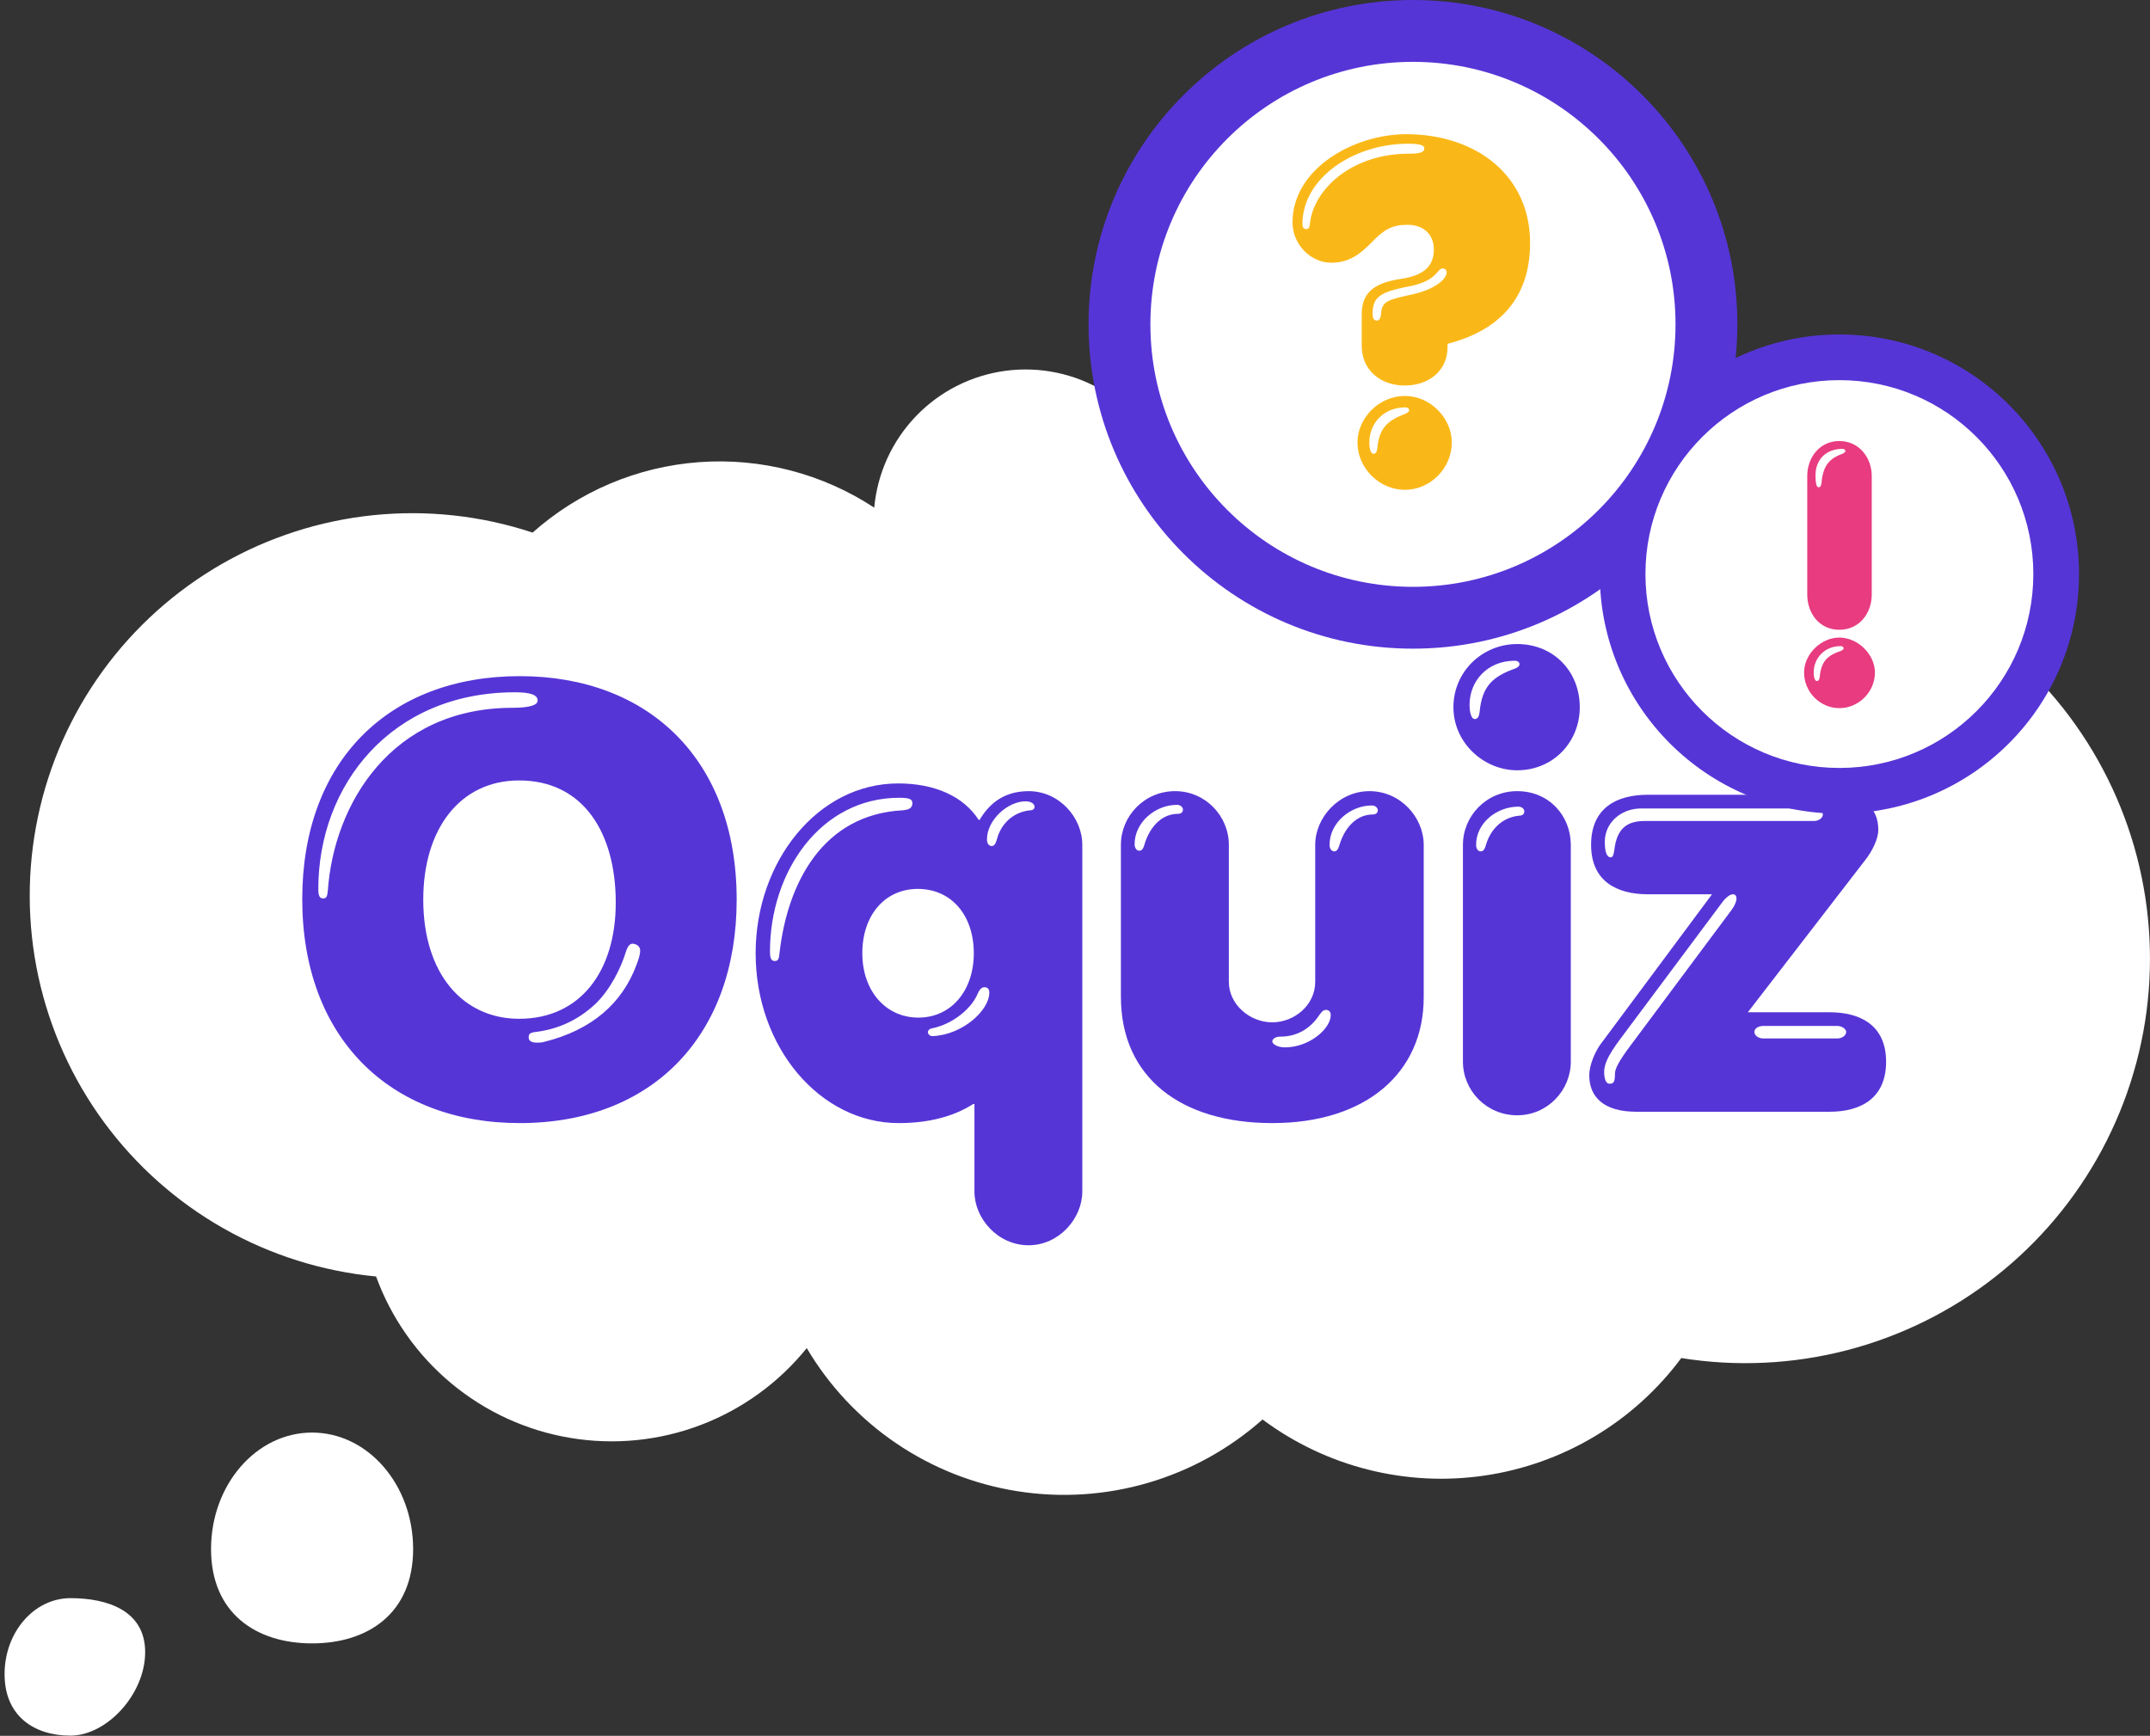 <svg xmlns="http://www.w3.org/2000/svg" xmlns:xlink="http://www.w3.org/1999/xlink" zoomAndPan="magnify" preserveAspectRatio="xMidYMid meet" version="1.0" viewBox="0 38.49 370.33 299.05"><rect x="0" y="38.49" width="370.33" height="299.05" fill="#333333" stroke="none"/><defs><g/><clipPath id="3f31dbdcf5"><path d="M 0 313 L 26 313 L 26 337.547 L 0 337.547 Z M 0 313 " clip-rule="nonzero"/></clipPath><clipPath id="4853ee61e4"><path d="M 187.5 38.492 L 299.254 38.492 L 299.254 150.242 L 187.5 150.242 Z M 187.5 38.492 " clip-rule="nonzero"/></clipPath><clipPath id="3ca0b0af14"><path d="M 243.375 38.492 C 212.516 38.492 187.5 63.508 187.5 94.367 C 187.5 125.227 212.516 150.242 243.375 150.242 C 274.234 150.242 299.254 125.227 299.254 94.367 C 299.254 63.508 274.234 38.492 243.375 38.492 Z M 243.375 38.492 " clip-rule="nonzero"/></clipPath><clipPath id="9782ad600a"><path d="M 275.555 96.113 L 358.102 96.113 L 358.102 178.66 L 275.555 178.66 Z M 275.555 96.113 " clip-rule="nonzero"/></clipPath><clipPath id="3d8a45f697"><path d="M 316.828 96.113 C 294.035 96.113 275.555 114.594 275.555 137.387 C 275.555 160.184 294.035 178.66 316.828 178.66 C 339.625 178.66 358.102 160.184 358.102 137.387 C 358.102 114.594 339.625 96.113 316.828 96.113 Z M 316.828 96.113 " clip-rule="nonzero"/></clipPath><clipPath id="6c3c54d953"><path d="M 198.152 49.145 L 288.602 49.145 L 288.602 139.59 L 198.152 139.59 Z M 198.152 49.145 " clip-rule="nonzero"/></clipPath><clipPath id="e9fb425d23"><path d="M 243.375 49.145 C 218.398 49.145 198.152 69.391 198.152 94.367 C 198.152 119.344 218.398 139.59 243.375 139.59 C 268.352 139.59 288.602 119.344 288.602 94.367 C 288.602 69.391 268.352 49.145 243.375 49.145 Z M 243.375 49.145 " clip-rule="nonzero"/></clipPath><clipPath id="6d704c52b0"><path d="M 283.422 103.98 L 350.234 103.98 L 350.234 170.793 L 283.422 170.793 Z M 283.422 103.98 " clip-rule="nonzero"/></clipPath><clipPath id="3e35cbe187"><path d="M 316.828 103.98 C 298.379 103.98 283.422 118.938 283.422 137.387 C 283.422 155.836 298.379 170.793 316.828 170.793 C 335.277 170.793 350.234 155.836 350.234 137.387 C 350.234 118.938 335.277 103.98 316.828 103.98 Z M 316.828 103.98 " clip-rule="nonzero"/></clipPath></defs><path fill="#ffffff" d="M 71.16 305.363 C 71.16 316.449 63.363 321.613 53.754 321.613 C 44.145 321.613 36.352 316.449 36.352 305.363 C 36.352 294.277 44.145 285.293 53.754 285.293 C 63.363 285.293 71.16 294.277 71.16 305.363 Z M 71.16 305.363 " fill-opacity="1" fill-rule="nonzero"/><g clip-path="url(#3f31dbdcf5)"><path fill="#ffffff" d="M 25.004 323.125 C 25.004 330.355 18.406 337.504 12.141 337.504 C 5.871 337.504 0.789 334.137 0.789 326.91 C 0.789 319.684 5.871 313.82 12.141 313.82 C 18.406 313.82 25.004 315.895 25.004 323.125 Z M 25.004 323.125 " fill-opacity="1" fill-rule="nonzero"/></g><path fill="#ffffff" d="M 300.664 133.957 C 294.262 133.953 287.98 134.812 281.816 136.539 C 279.051 131.008 275.367 126.18 270.766 122.055 C 269.684 120.848 268.547 119.699 267.352 118.605 C 266.16 117.512 264.914 116.48 263.613 115.516 C 262.316 114.547 260.973 113.645 259.586 112.812 C 258.195 111.98 256.77 111.219 255.305 110.527 C 253.84 109.836 252.348 109.223 250.82 108.68 C 249.293 108.141 247.746 107.68 246.172 107.293 C 244.598 106.91 243.012 106.602 241.41 106.379 C 239.805 106.152 238.195 106.008 236.578 105.941 C 234.961 105.879 233.344 105.895 231.727 105.992 C 230.109 106.09 228.504 106.266 226.906 106.527 C 225.309 106.785 223.727 107.121 222.16 107.539 C 220.598 107.957 219.059 108.453 217.543 109.023 C 216.027 109.594 214.547 110.242 213.094 110.961 C 211.645 111.68 210.234 112.473 208.863 113.332 C 207.492 114.195 206.168 115.125 204.891 116.117 C 203.613 117.113 202.391 118.168 201.219 119.285 C 200.707 117.898 200.086 116.566 199.352 115.289 C 198.617 114.008 197.781 112.801 196.844 111.664 C 195.906 110.523 194.879 109.473 193.762 108.508 C 192.645 107.543 191.457 106.68 190.191 105.918 C 188.93 105.156 187.613 104.504 186.242 103.961 C 184.867 103.422 183.461 103 182.016 102.699 C 180.574 102.395 179.113 102.215 177.641 102.16 C 176.164 102.105 174.699 102.172 173.234 102.367 C 171.773 102.559 170.336 102.871 168.926 103.309 C 167.52 103.742 166.156 104.293 164.84 104.957 C 163.523 105.625 162.273 106.395 161.086 107.273 C 159.898 108.152 158.797 109.121 157.773 110.184 C 156.754 111.25 155.828 112.391 155 113.609 C 154.168 114.832 153.449 116.113 152.836 117.453 C 152.227 118.797 151.73 120.18 151.352 121.605 C 150.973 123.031 150.719 124.48 150.582 125.949 C 149.48 125.223 148.348 124.543 147.188 123.906 C 146.023 123.273 144.84 122.688 143.633 122.152 C 142.426 121.613 141.195 121.129 139.949 120.691 C 138.699 120.258 137.434 119.871 136.156 119.539 C 134.875 119.207 133.586 118.926 132.281 118.699 C 130.98 118.473 129.668 118.297 128.352 118.18 C 127.035 118.059 125.715 117.992 124.395 117.98 C 123.07 117.969 121.75 118.012 120.434 118.109 C 119.113 118.203 117.801 118.355 116.496 118.559 C 115.188 118.762 113.891 119.02 112.605 119.328 C 111.32 119.637 110.051 120 108.793 120.414 C 107.539 120.828 106.301 121.293 105.082 121.809 C 103.867 122.324 102.672 122.887 101.5 123.5 C 100.328 124.113 99.184 124.773 98.066 125.48 C 96.949 126.188 95.859 126.938 94.805 127.734 C 93.75 128.527 92.727 129.367 91.738 130.246 C 90.641 129.883 89.535 129.547 88.422 129.242 C 87.309 128.938 86.184 128.66 85.055 128.414 C 83.926 128.168 82.793 127.953 81.652 127.766 C 80.512 127.578 79.367 127.422 78.219 127.297 C 77.066 127.172 75.918 127.074 74.762 127.008 C 73.609 126.941 72.453 126.906 71.297 126.902 C 70.141 126.898 68.988 126.922 67.832 126.98 C 66.68 127.035 65.527 127.121 64.375 127.238 C 63.227 127.352 62.082 127.5 60.938 127.676 C 59.797 127.855 58.66 128.059 57.527 128.297 C 56.398 128.535 55.273 128.801 54.156 129.094 C 53.039 129.391 51.93 129.715 50.828 130.07 C 49.73 130.426 48.641 130.805 47.559 131.219 C 46.48 131.629 45.41 132.07 44.352 132.535 C 43.297 133.004 42.254 133.5 41.223 134.023 C 40.191 134.543 39.176 135.094 38.172 135.668 C 37.172 136.246 36.184 136.848 35.215 137.477 C 34.242 138.105 33.289 138.758 32.355 139.434 C 31.418 140.113 30.5 140.816 29.602 141.543 C 28.703 142.27 27.824 143.016 26.965 143.789 C 26.105 144.562 25.266 145.359 24.449 146.176 C 23.629 146.992 22.836 147.828 22.062 148.688 C 21.289 149.547 20.535 150.426 19.809 151.324 C 19.082 152.219 18.379 153.137 17.699 154.074 C 17.02 155.008 16.367 155.961 15.738 156.93 C 15.109 157.898 14.504 158.883 13.926 159.887 C 13.352 160.887 12.801 161.902 12.277 162.934 C 11.754 163.965 11.254 165.008 10.785 166.062 C 10.316 167.121 9.875 168.188 9.465 169.266 C 9.051 170.348 8.668 171.438 8.312 172.535 C 7.957 173.637 7.629 174.746 7.332 175.859 C 7.035 176.977 6.77 178.102 6.531 179.234 C 6.293 180.363 6.086 181.5 5.906 182.645 C 5.727 183.785 5.582 184.93 5.461 186.082 C 5.344 187.23 5.258 188.383 5.199 189.535 C 5.145 190.691 5.117 191.848 5.121 193.004 C 5.121 194.156 5.156 195.312 5.223 196.465 C 5.285 197.621 5.379 198.773 5.504 199.922 C 5.629 201.07 5.785 202.215 5.969 203.355 C 6.156 204.496 6.371 205.633 6.613 206.762 C 6.859 207.891 7.133 209.012 7.438 210.129 C 7.742 211.242 8.074 212.352 8.438 213.449 C 8.801 214.547 9.191 215.633 9.609 216.711 C 10.027 217.785 10.477 218.852 10.953 219.906 C 11.426 220.961 11.93 222 12.461 223.027 C 12.988 224.055 13.547 225.066 14.129 226.062 C 14.715 227.062 15.324 228.043 15.957 229.008 C 16.594 229.973 17.254 230.922 17.938 231.855 C 18.621 232.785 19.332 233.695 20.066 234.59 C 20.797 235.484 21.555 236.359 22.332 237.211 C 23.113 238.066 23.914 238.898 24.734 239.711 C 25.559 240.523 26.402 241.312 27.266 242.078 C 28.129 242.848 29.016 243.59 29.918 244.312 C 30.82 245.031 31.742 245.73 32.684 246.402 C 33.621 247.074 34.578 247.719 35.555 248.344 C 36.527 248.965 37.52 249.559 38.523 250.129 C 39.527 250.699 40.547 251.242 41.582 251.758 C 42.617 252.277 43.664 252.766 44.723 253.227 C 45.785 253.688 46.855 254.121 47.938 254.523 C 49.02 254.93 50.113 255.305 51.215 255.652 C 52.316 256 53.426 256.316 54.547 256.605 C 55.664 256.895 56.793 257.156 57.926 257.383 C 59.059 257.613 60.195 257.812 61.34 257.984 C 62.48 258.152 63.629 258.293 64.777 258.402 C 65.43 260.191 66.195 261.93 67.078 263.617 C 67.961 265.305 68.949 266.926 70.047 268.484 C 71.141 270.039 72.336 271.52 73.629 272.918 C 74.918 274.316 76.297 275.625 77.762 276.84 C 79.227 278.059 80.766 279.172 82.375 280.184 C 83.988 281.199 85.66 282.102 87.391 282.895 C 89.125 283.684 90.898 284.359 92.719 284.918 C 94.539 285.473 96.391 285.906 98.27 286.219 C 100.145 286.531 102.035 286.719 103.941 286.781 C 105.844 286.844 107.742 286.781 109.637 286.594 C 111.531 286.402 113.406 286.09 115.258 285.656 C 117.109 285.219 118.926 284.66 120.707 283.984 C 122.488 283.309 124.215 282.516 125.891 281.609 C 127.562 280.707 129.172 279.695 130.711 278.574 C 132.254 277.457 133.715 276.242 135.094 274.93 C 136.477 273.621 137.762 272.223 138.961 270.742 C 139.441 271.555 139.945 272.355 140.469 273.141 C 140.996 273.93 141.543 274.699 142.109 275.457 C 142.676 276.215 143.266 276.953 143.875 277.676 C 144.484 278.402 145.113 279.109 145.758 279.797 C 146.406 280.488 147.074 281.156 147.758 281.809 C 148.441 282.461 149.145 283.098 149.863 283.711 C 150.582 284.324 151.32 284.918 152.07 285.492 C 152.824 286.062 153.59 286.617 154.375 287.148 C 155.156 287.68 155.953 288.188 156.766 288.676 C 157.574 289.16 158.398 289.625 159.234 290.066 C 160.07 290.508 160.918 290.93 161.777 291.324 C 162.637 291.719 163.508 292.09 164.387 292.438 C 165.266 292.785 166.156 293.105 167.055 293.402 C 167.949 293.703 168.855 293.977 169.77 294.223 C 170.68 294.473 171.602 294.695 172.527 294.891 C 173.449 295.09 174.379 295.262 175.316 295.406 C 176.25 295.555 177.188 295.676 178.129 295.77 C 179.07 295.863 180.012 295.934 180.957 295.977 C 181.902 296.02 182.848 296.035 183.793 296.027 C 184.738 296.016 185.684 295.98 186.629 295.918 C 187.57 295.859 188.512 295.77 189.453 295.656 C 190.391 295.543 191.324 295.406 192.258 295.238 C 193.188 295.074 194.113 294.883 195.035 294.668 C 195.957 294.453 196.871 294.211 197.777 293.945 C 198.684 293.68 199.586 293.387 200.477 293.07 C 201.367 292.754 202.25 292.414 203.121 292.051 C 203.996 291.688 204.859 291.297 205.711 290.887 C 206.562 290.473 207.398 290.039 208.227 289.582 C 209.055 289.121 209.867 288.641 210.668 288.137 C 211.473 287.637 212.258 287.109 213.027 286.562 C 213.801 286.016 214.559 285.449 215.297 284.863 C 216.039 284.273 216.762 283.664 217.469 283.039 C 218.824 284.047 220.223 284.988 221.672 285.859 C 223.117 286.73 224.602 287.527 226.129 288.254 C 227.652 288.977 229.207 289.625 230.797 290.199 C 232.387 290.77 234 291.262 235.637 291.676 C 237.273 292.09 238.926 292.422 240.598 292.672 C 242.266 292.922 243.945 293.094 245.629 293.18 C 247.316 293.266 249.004 293.266 250.688 293.188 C 252.375 293.105 254.055 292.945 255.727 292.699 C 257.395 292.453 259.051 292.129 260.688 291.719 C 262.328 291.312 263.941 290.824 265.531 290.258 C 267.121 289.691 268.684 289.047 270.211 288.328 C 271.738 287.609 273.227 286.816 274.676 285.949 C 276.125 285.082 277.527 284.148 278.883 283.145 C 280.242 282.141 281.547 281.07 282.797 279.938 C 284.051 278.805 285.246 277.613 286.379 276.363 C 287.516 275.113 288.586 273.812 289.594 272.457 C 290.777 272.645 291.965 272.805 293.156 272.934 C 294.344 273.062 295.539 273.16 296.734 273.227 C 297.934 273.293 299.129 273.332 300.328 273.336 C 301.527 273.34 302.723 273.316 303.918 273.258 C 305.117 273.203 306.312 273.117 307.504 272.996 C 308.695 272.879 309.883 272.73 311.07 272.551 C 312.254 272.371 313.434 272.164 314.605 271.922 C 315.781 271.684 316.949 271.41 318.105 271.113 C 319.266 270.812 320.418 270.48 321.562 270.121 C 322.703 269.762 323.836 269.371 324.961 268.953 C 326.082 268.535 327.195 268.09 328.293 267.613 C 329.395 267.137 330.48 266.633 331.555 266.102 C 332.629 265.57 333.688 265.012 334.73 264.426 C 335.777 263.84 336.805 263.227 337.82 262.59 C 338.832 261.949 339.828 261.285 340.809 260.594 C 341.789 259.902 342.75 259.188 343.691 258.445 C 344.633 257.707 345.555 256.941 346.457 256.156 C 347.359 255.367 348.242 254.555 349.102 253.723 C 349.965 252.891 350.805 252.035 351.621 251.156 C 352.438 250.281 353.23 249.383 354 248.469 C 354.773 247.551 355.52 246.613 356.242 245.656 C 356.961 244.699 357.66 243.727 358.332 242.734 C 359.004 241.742 359.648 240.734 360.27 239.707 C 360.891 238.684 361.484 237.645 362.051 236.586 C 362.617 235.531 363.156 234.461 363.664 233.379 C 364.176 232.293 364.66 231.199 365.113 230.09 C 365.57 228.98 365.996 227.859 366.391 226.73 C 366.789 225.602 367.156 224.461 367.492 223.309 C 367.832 222.16 368.141 221.004 368.418 219.84 C 368.695 218.672 368.945 217.5 369.164 216.324 C 369.383 215.145 369.57 213.961 369.727 212.773 C 369.883 211.586 370.008 210.395 370.105 209.199 C 370.199 208.004 370.266 206.809 370.297 205.613 C 370.332 204.414 370.336 203.215 370.305 202.02 C 370.277 200.82 370.219 199.625 370.129 198.43 C 370.039 197.234 369.922 196.043 369.77 194.855 C 369.617 193.664 369.438 192.48 369.223 191.301 C 369.012 190.125 368.77 188.949 368.496 187.785 C 368.223 186.617 367.922 185.457 367.59 184.305 C 367.258 183.156 366.895 182.012 366.504 180.883 C 366.109 179.75 365.691 178.629 365.242 177.516 C 364.793 176.406 364.316 175.309 363.809 174.223 C 363.305 173.133 362.77 172.062 362.207 171.004 C 361.648 169.945 361.059 168.902 360.445 167.875 C 359.828 166.844 359.188 165.832 358.52 164.84 C 357.852 163.844 357.16 162.867 356.445 161.906 C 355.727 160.945 354.984 160.008 354.219 159.086 C 353.453 158.164 352.664 157.262 351.852 156.383 C 351.035 155.5 350.203 154.645 349.344 153.805 C 348.488 152.969 347.609 152.152 346.711 151.359 C 345.812 150.57 344.895 149.801 343.957 149.055 C 343.016 148.309 342.059 147.59 341.086 146.895 C 340.109 146.199 339.117 145.531 338.105 144.887 C 337.094 144.242 336.07 143.625 335.027 143.031 C 333.984 142.441 332.93 141.875 331.855 141.34 C 330.785 140.805 329.699 140.293 328.605 139.812 C 327.508 139.332 326.398 138.879 325.277 138.457 C 324.156 138.035 323.023 137.641 321.883 137.273 C 320.742 136.91 319.594 136.574 318.434 136.266 C 317.277 135.961 316.109 135.684 314.938 135.438 C 313.766 135.191 312.586 134.977 311.402 134.793 C 310.219 134.605 309.031 134.453 307.84 134.328 C 306.648 134.207 305.453 134.113 304.258 134.051 C 303.062 133.988 301.863 133.957 300.664 133.957 Z M 300.664 133.957 " fill-opacity="1" fill-rule="nonzero"/><g clip-path="url(#4853ee61e4)"><g clip-path="url(#3ca0b0af14)"><path fill="#5635d7" d="M 187.5 38.492 L 299.254 38.492 L 299.254 150.242 L 187.5 150.242 Z M 187.5 38.492 " fill-opacity="1" fill-rule="nonzero"/></g></g><g clip-path="url(#9782ad600a)"><g clip-path="url(#3d8a45f697)"><path fill="#5635d7" d="M 275.555 96.113 L 358.102 96.113 L 358.102 178.66 L 275.555 178.66 Z M 275.555 96.113 " fill-opacity="1" fill-rule="nonzero"/></g></g><g clip-path="url(#6c3c54d953)"><g clip-path="url(#e9fb425d23)"><path fill="#ffffff" d="M 198.152 49.145 L 288.602 49.145 L 288.602 139.59 L 198.152 139.59 Z M 198.152 49.145 " fill-opacity="1" fill-rule="nonzero"/></g></g><g clip-path="url(#6d704c52b0)"><g clip-path="url(#3e35cbe187)"><path fill="#ffffff" d="M 283.422 103.98 L 350.234 103.98 L 350.234 170.793 L 283.422 170.793 Z M 283.422 103.98 " fill-opacity="1" fill-rule="nonzero"/></g></g><g fill="#5635d7" fill-opacity="1"><g transform="translate(50.108, 230.023)"><g><path d="M 39.422 1.953 C 62.312 1.953 76.781 -13.141 76.781 -36.547 C 76.781 -60.672 61.594 -75.047 39.422 -75.047 C 16.828 -75.047 1.953 -60.359 1.953 -36.641 C 1.953 -12.734 17.047 1.953 39.422 1.953 Z M 5.547 -36.75 C 4.922 -36.75 4.719 -37.266 4.719 -38.391 C 4.719 -56.25 17.25 -72.266 38.594 -72.266 C 41.469 -72.266 42.5 -71.75 42.5 -70.828 C 42.5 -70.109 41.266 -69.594 38.188 -69.594 C 17.25 -69.594 7.391 -52.969 6.359 -38.078 C 6.266 -37.156 6.156 -36.75 5.547 -36.75 Z M 39.312 -16.016 C 29.672 -16.016 22.797 -23.719 22.797 -36.547 C 22.797 -48.766 29.156 -57.078 39.312 -57.078 C 50.297 -57.078 55.953 -48.141 55.953 -36.031 C 55.953 -24.125 49.781 -16.016 39.312 -16.016 Z M 42.391 -11.906 C 41.266 -11.906 40.953 -12.312 40.953 -12.828 C 40.953 -13.453 41.266 -13.656 42.188 -13.75 C 45.578 -14.172 49.172 -15.5 52.453 -18.578 C 55.031 -21.047 56.875 -24.844 57.688 -27.516 C 58 -28.531 58.406 -28.953 58.828 -28.953 C 59.438 -28.953 60.156 -28.531 60.156 -27.812 C 60.156 -27 59.844 -26.172 59.547 -25.359 C 57.078 -18.688 51.844 -14.062 43.531 -12.016 C 43.109 -11.906 42.703 -11.906 42.391 -11.906 Z M 42.391 -11.906 "/></g></g></g><g fill="#5635d7" fill-opacity="1"><g transform="translate(128.828, 230.023)"><g><path d="M 48.344 23 C 53.594 23 57.594 18.375 57.594 13.75 L 57.594 -45.984 C 57.594 -50.719 53.594 -55.234 48.344 -55.234 C 43.531 -55.234 41.266 -52.453 40.031 -50.5 L 39.938 -50.297 L 39.734 -50.297 C 37.156 -54.312 32.234 -56.562 25.875 -56.562 C 12.016 -56.562 1.328 -43.109 1.328 -27.312 C 1.328 -11.094 12.422 1.953 25.969 1.953 C 31.109 1.953 35.422 0.828 38.797 -1.328 L 39.016 -1.328 L 39.016 13.75 C 39.016 18.375 43.016 23 48.344 23 Z M 4.625 -25.969 C 4 -25.969 3.797 -26.484 3.797 -27.609 C 3.797 -41.375 12.531 -54.094 26.078 -54.094 C 27.922 -54.094 28.328 -53.797 28.328 -53.172 C 28.328 -52.453 27.922 -52.047 26.688 -51.938 C 12.828 -51.219 6.781 -39.312 5.438 -27.312 C 5.344 -26.375 5.234 -25.969 4.625 -25.969 Z M 41.984 -45.781 C 41.469 -45.781 41.172 -46.297 41.172 -46.906 C 41.172 -50.297 44.766 -53.484 47.844 -53.484 C 48.859 -53.484 49.375 -52.969 49.375 -52.562 C 49.375 -52.25 49.172 -51.938 48.656 -51.938 C 45.484 -51.641 43.531 -49.375 42.906 -47.016 C 42.703 -46.297 42.5 -45.781 41.984 -45.781 Z M 29.359 -16.219 C 23.719 -16.219 19.703 -20.844 19.703 -27.312 C 19.703 -33.875 23.609 -38.391 29.25 -38.391 C 35.109 -38.391 38.906 -33.781 38.906 -27.312 C 38.906 -20.844 35 -16.219 29.359 -16.219 Z M 31.828 -13.031 C 31.312 -13.031 31 -13.344 31 -13.75 C 31 -13.969 31.203 -14.266 31.719 -14.375 C 35.312 -15.094 38.391 -17.766 39.422 -20.016 C 39.828 -20.938 40.141 -21.453 40.75 -21.453 C 41.266 -21.453 41.578 -21.141 41.578 -20.531 C 41.578 -17.453 36.953 -13.25 31.828 -13.031 Z M 31.828 -13.031 "/></g></g></g><g fill="#5635d7" fill-opacity="1"><g transform="translate(189.588, 230.023)"><g><path d="M 29.562 1.953 C 45.781 1.953 55.641 -6.781 55.641 -19.703 L 55.641 -45.984 C 55.641 -50.719 51.641 -55.234 46.297 -55.234 C 41.062 -55.234 36.953 -50.719 36.953 -45.984 L 36.953 -22.375 C 36.953 -18.375 33.359 -15.406 29.562 -15.406 C 25.672 -15.406 22.078 -18.484 22.078 -22.375 L 22.078 -45.984 C 22.078 -50.922 18.062 -55.234 12.828 -55.234 C 7.5 -55.234 3.484 -50.922 3.484 -45.984 L 3.484 -19.812 C 3.484 -5.953 13.75 1.953 29.562 1.953 Z M 6.672 -44.969 C 6.156 -44.969 5.844 -45.484 5.844 -46.094 C 5.844 -49.891 9.438 -52.875 13.141 -52.875 C 13.75 -52.875 14.172 -52.453 14.172 -52.047 C 14.172 -51.641 13.859 -51.328 13.344 -51.328 C 10.156 -51.328 8.312 -48.562 7.594 -46.203 C 7.391 -45.484 7.188 -44.969 6.672 -44.969 Z M 40.234 -44.859 C 39.734 -44.859 39.422 -45.375 39.422 -45.984 C 39.422 -49.781 43.016 -52.766 46.703 -52.766 C 47.328 -52.766 47.734 -52.359 47.734 -51.938 C 47.734 -51.531 47.422 -51.219 46.906 -51.219 C 43.734 -51.219 41.891 -48.453 41.172 -46.094 C 40.953 -45.375 40.75 -44.859 40.234 -44.859 Z M 31.719 -11.094 C 30.391 -11.094 29.562 -11.703 29.562 -12.109 C 29.562 -12.531 30.078 -12.938 30.906 -12.938 C 34.391 -12.938 36.344 -14.891 37.266 -16.109 C 37.875 -16.938 38.188 -17.547 38.797 -17.547 C 39.312 -17.547 39.625 -17.25 39.625 -16.625 C 39.625 -14.375 36.031 -11.094 31.719 -11.094 Z M 31.719 -11.094 "/></g></g></g><g fill="#5635d7" fill-opacity="1"><g transform="translate(248.705, 230.023)"><g><path d="M 12.625 -58.828 C 18.781 -58.828 23.406 -63.641 23.406 -69.703 C 23.406 -75.859 18.891 -80.578 12.625 -80.578 C 6.562 -80.578 1.641 -75.766 1.641 -69.703 C 1.641 -63.547 6.875 -58.828 12.625 -58.828 Z M 5.344 -67.656 C 4.719 -67.656 4.422 -68.781 4.422 -70.109 C 4.422 -74.219 7.5 -77.703 12.219 -77.703 C 12.734 -77.703 13.031 -77.406 13.031 -77.094 C 13.031 -76.891 12.828 -76.578 12.312 -76.375 C 8.625 -75.047 6.562 -73.5 6.156 -68.875 C 6.062 -68.156 5.844 -67.656 5.344 -67.656 Z M 12.625 0.609 C 17.859 0.609 21.859 -3.703 21.859 -8.625 L 21.859 -45.984 C 21.859 -50.922 18.172 -55.234 12.625 -55.234 C 7.281 -55.234 3.281 -50.922 3.281 -45.984 L 3.281 -8.625 C 3.281 -3.703 7.281 0.609 12.625 0.609 Z M 6.359 -44.859 C 5.844 -44.859 5.547 -45.375 5.547 -45.984 C 5.547 -49.781 9.141 -52.562 12.828 -52.562 C 13.453 -52.562 13.859 -52.156 13.859 -51.734 C 13.859 -51.328 13.547 -51.016 13.031 -51.016 C 9.859 -50.719 8 -48.453 7.281 -46.094 C 7.078 -45.375 6.875 -44.859 6.359 -44.859 Z M 6.359 -44.859 "/></g></g></g><g fill="#5635d7" fill-opacity="1"><g transform="translate(273.748, 230.023)"><g><path d="M 8.109 0 L 41.375 0 C 46.703 0 51.125 -2.266 51.125 -8.625 C 51.125 -14.891 46.703 -17.141 41.375 -17.141 L 27.312 -17.141 L 47.734 -43.625 C 48.656 -44.859 49.781 -46.906 49.781 -48.562 C 49.781 -52.453 47.219 -54.609 41.672 -54.609 L 10.062 -54.609 C 4.719 -54.609 0.312 -52.359 0.312 -45.984 C 0.312 -39.734 4.719 -37.469 10.062 -37.469 L 21.141 -37.469 L 1.844 -11.5 C 1.125 -10.469 0 -8.219 0 -6.266 C 0 -2.562 2.469 0 8.109 0 Z M 3.703 -43.828 C 2.984 -43.828 2.672 -44.859 2.672 -46.5 C 2.672 -49.781 5.438 -52.25 8.938 -52.25 L 38.703 -52.25 C 39.516 -52.25 40.234 -51.734 40.234 -51.219 C 40.234 -50.609 39.516 -50.094 38.703 -50.094 L 9.547 -50.094 C 6.359 -50.094 4.719 -48.656 4.312 -45.062 C 4.203 -44.453 4.109 -43.828 3.703 -43.828 Z M 3.484 -4.828 C 2.875 -4.828 2.562 -5.641 2.562 -6.875 C 2.562 -9.141 4.828 -11.812 6.781 -14.469 L 22.797 -35.938 C 23.609 -37.062 24.328 -37.469 24.734 -37.469 C 25.156 -37.469 25.359 -37.156 25.359 -36.75 C 25.359 -36.234 25.047 -35.516 24.531 -34.797 L 8.312 -13.031 C 6.562 -10.672 4.422 -8 4.422 -6.562 C 4.422 -5.141 4.203 -4.828 3.484 -4.828 Z M 29.969 -12.625 C 29.156 -12.625 28.438 -13.141 28.438 -13.75 C 28.438 -14.375 29.156 -14.781 29.969 -14.781 L 42.703 -14.781 C 43.531 -14.781 44.25 -14.266 44.25 -13.75 C 44.25 -13.141 43.531 -12.625 42.703 -12.625 Z M 29.969 -12.625 "/></g></g></g><g fill="#e83b80" fill-opacity="1"><g transform="translate(309.027, 159.316)"><g><path d="M 7.797 -12.328 C 11.219 -12.328 13.375 -15.156 13.375 -18.406 L 13.375 -38.828 C 13.375 -41.953 11.219 -44.844 7.797 -44.844 C 4.359 -44.844 2.266 -41.953 2.266 -38.828 L 2.266 -18.406 C 2.266 -15.156 4.359 -12.328 7.797 -12.328 Z M 4.234 -36.875 C 3.859 -36.875 3.688 -37.547 3.688 -38.953 C 3.688 -41.844 5.703 -43.5 8.344 -43.5 C 8.656 -43.5 8.828 -43.312 8.828 -43.125 C 8.828 -43 8.703 -42.812 8.406 -42.688 C 6.203 -41.891 4.969 -40.734 4.719 -37.609 C 4.656 -37.172 4.547 -36.875 4.234 -36.875 Z M 7.797 1.172 C 11.109 1.172 13.922 -1.594 13.922 -4.969 C 13.922 -8.094 10.984 -10.984 7.797 -10.984 C 4.594 -10.984 1.719 -8.094 1.719 -4.969 C 1.719 -1.594 4.484 1.172 7.797 1.172 Z M 3.922 -3.5 C 3.562 -3.5 3.375 -4.172 3.375 -4.969 C 3.375 -7.422 5.219 -9.516 8.031 -9.516 C 8.344 -9.516 8.531 -9.328 8.531 -9.141 C 8.531 -9.016 8.406 -8.828 8.094 -8.703 C 5.891 -7.969 4.656 -7 4.422 -4.234 C 4.359 -3.797 4.234 -3.5 3.922 -3.5 Z M 3.922 -3.5 "/></g></g></g><g fill="#ffffff" fill-opacity="0.4"><g transform="translate(222.053, 121.329)"><g><path d="M 19.938 -16.422 C 23.938 -16.422 27.281 -18.875 27.281 -23.031 L 27.281 -23.609 C 36.109 -25.891 41.5 -31.375 41.5 -41 C 41.5 -52.609 32.188 -59.719 20.172 -59.719 C 11.188 -59.719 0.578 -53.828 0.578 -44.516 C 0.578 -40.766 3.672 -37.578 7.266 -37.578 C 10.297 -37.578 12.25 -39.047 14.297 -41.172 C 16.344 -43.297 17.719 -44.109 20.422 -44.109 C 23.031 -44.109 24.922 -42.562 24.922 -39.859 C 24.922 -36.922 23.125 -35.375 19.281 -34.797 C 14.125 -34.062 12.5 -32.016 12.5 -28.672 L 12.5 -23.203 C 12.5 -19.281 15.516 -16.422 19.938 -16.422 Z M 2.938 -43.375 C 2.453 -43.375 2.281 -43.781 2.281 -44.188 C 2.281 -52.359 11.359 -58.078 20.422 -58.078 C 22.547 -58.078 23.281 -57.828 23.281 -57.266 C 23.281 -56.609 22.547 -56.359 20.578 -56.359 C 10.781 -56.359 4.25 -50.234 3.594 -44.438 C 3.516 -43.703 3.438 -43.375 2.938 -43.375 Z M 15.109 -27.609 C 14.625 -27.609 14.375 -28.016 14.375 -28.75 C 14.375 -31.531 15.438 -32.516 20.578 -33.484 C 23.203 -33.984 24.422 -34.797 25.156 -35.531 C 25.656 -36.031 25.984 -36.594 26.391 -36.594 C 26.875 -36.594 27.125 -36.344 27.125 -35.859 C 27.125 -34.875 25.328 -33.078 21.484 -32.188 C 17.156 -31.203 16.016 -31.047 15.844 -28.922 C 15.766 -27.859 15.438 -27.609 15.109 -27.609 Z M 19.938 1.547 C 24.344 1.547 28.016 -2.203 28.016 -6.609 C 28.016 -10.781 24.344 -14.625 19.938 -14.625 C 15.438 -14.625 11.766 -10.781 11.766 -6.609 C 11.766 -2.203 15.516 1.547 19.938 1.547 Z M 14.547 -4.656 C 14.047 -4.656 13.812 -5.562 13.812 -6.609 C 13.812 -9.891 16.25 -12.656 20.016 -12.656 C 20.422 -12.656 20.672 -12.422 20.672 -12.172 C 20.672 -12.016 20.5 -11.766 20.094 -11.594 C 17.156 -10.453 15.516 -9.312 15.188 -5.641 C 15.109 -5.062 14.953 -4.656 14.547 -4.656 Z M 14.547 -4.656 "/></g></g></g><g fill="#fab818" fill-opacity="1"><g transform="translate(222.053, 121.329)"><g><path d="M 19.938 -16.422 C 23.938 -16.422 27.281 -18.875 27.281 -23.031 L 27.281 -23.609 C 36.109 -25.891 41.5 -31.375 41.5 -41 C 41.5 -52.609 32.188 -59.719 20.172 -59.719 C 11.188 -59.719 0.578 -53.828 0.578 -44.516 C 0.578 -40.766 3.672 -37.578 7.266 -37.578 C 10.297 -37.578 12.25 -39.047 14.297 -41.172 C 16.344 -43.297 17.719 -44.109 20.422 -44.109 C 23.031 -44.109 24.922 -42.562 24.922 -39.859 C 24.922 -36.922 23.125 -35.375 19.281 -34.797 C 14.125 -34.062 12.5 -32.016 12.5 -28.672 L 12.5 -23.203 C 12.5 -19.281 15.516 -16.422 19.938 -16.422 Z M 2.938 -43.375 C 2.453 -43.375 2.281 -43.781 2.281 -44.188 C 2.281 -52.359 11.359 -58.078 20.422 -58.078 C 22.547 -58.078 23.281 -57.828 23.281 -57.266 C 23.281 -56.609 22.547 -56.359 20.578 -56.359 C 10.781 -56.359 4.25 -50.234 3.594 -44.438 C 3.516 -43.703 3.438 -43.375 2.938 -43.375 Z M 15.109 -27.609 C 14.625 -27.609 14.375 -28.016 14.375 -28.75 C 14.375 -31.531 15.438 -32.516 20.578 -33.484 C 23.203 -33.984 24.422 -34.797 25.156 -35.531 C 25.656 -36.031 25.984 -36.594 26.391 -36.594 C 26.875 -36.594 27.125 -36.344 27.125 -35.859 C 27.125 -34.875 25.328 -33.078 21.484 -32.188 C 17.156 -31.203 16.016 -31.047 15.844 -28.922 C 15.766 -27.859 15.438 -27.609 15.109 -27.609 Z M 19.938 1.547 C 24.344 1.547 28.016 -2.203 28.016 -6.609 C 28.016 -10.781 24.344 -14.625 19.938 -14.625 C 15.438 -14.625 11.766 -10.781 11.766 -6.609 C 11.766 -2.203 15.516 1.547 19.938 1.547 Z M 14.547 -4.656 C 14.047 -4.656 13.812 -5.562 13.812 -6.609 C 13.812 -9.891 16.25 -12.656 20.016 -12.656 C 20.422 -12.656 20.672 -12.422 20.672 -12.172 C 20.672 -12.016 20.5 -11.766 20.094 -11.594 C 17.156 -10.453 15.516 -9.312 15.188 -5.641 C 15.109 -5.062 14.953 -4.656 14.547 -4.656 Z M 14.547 -4.656 "/></g></g></g></svg>